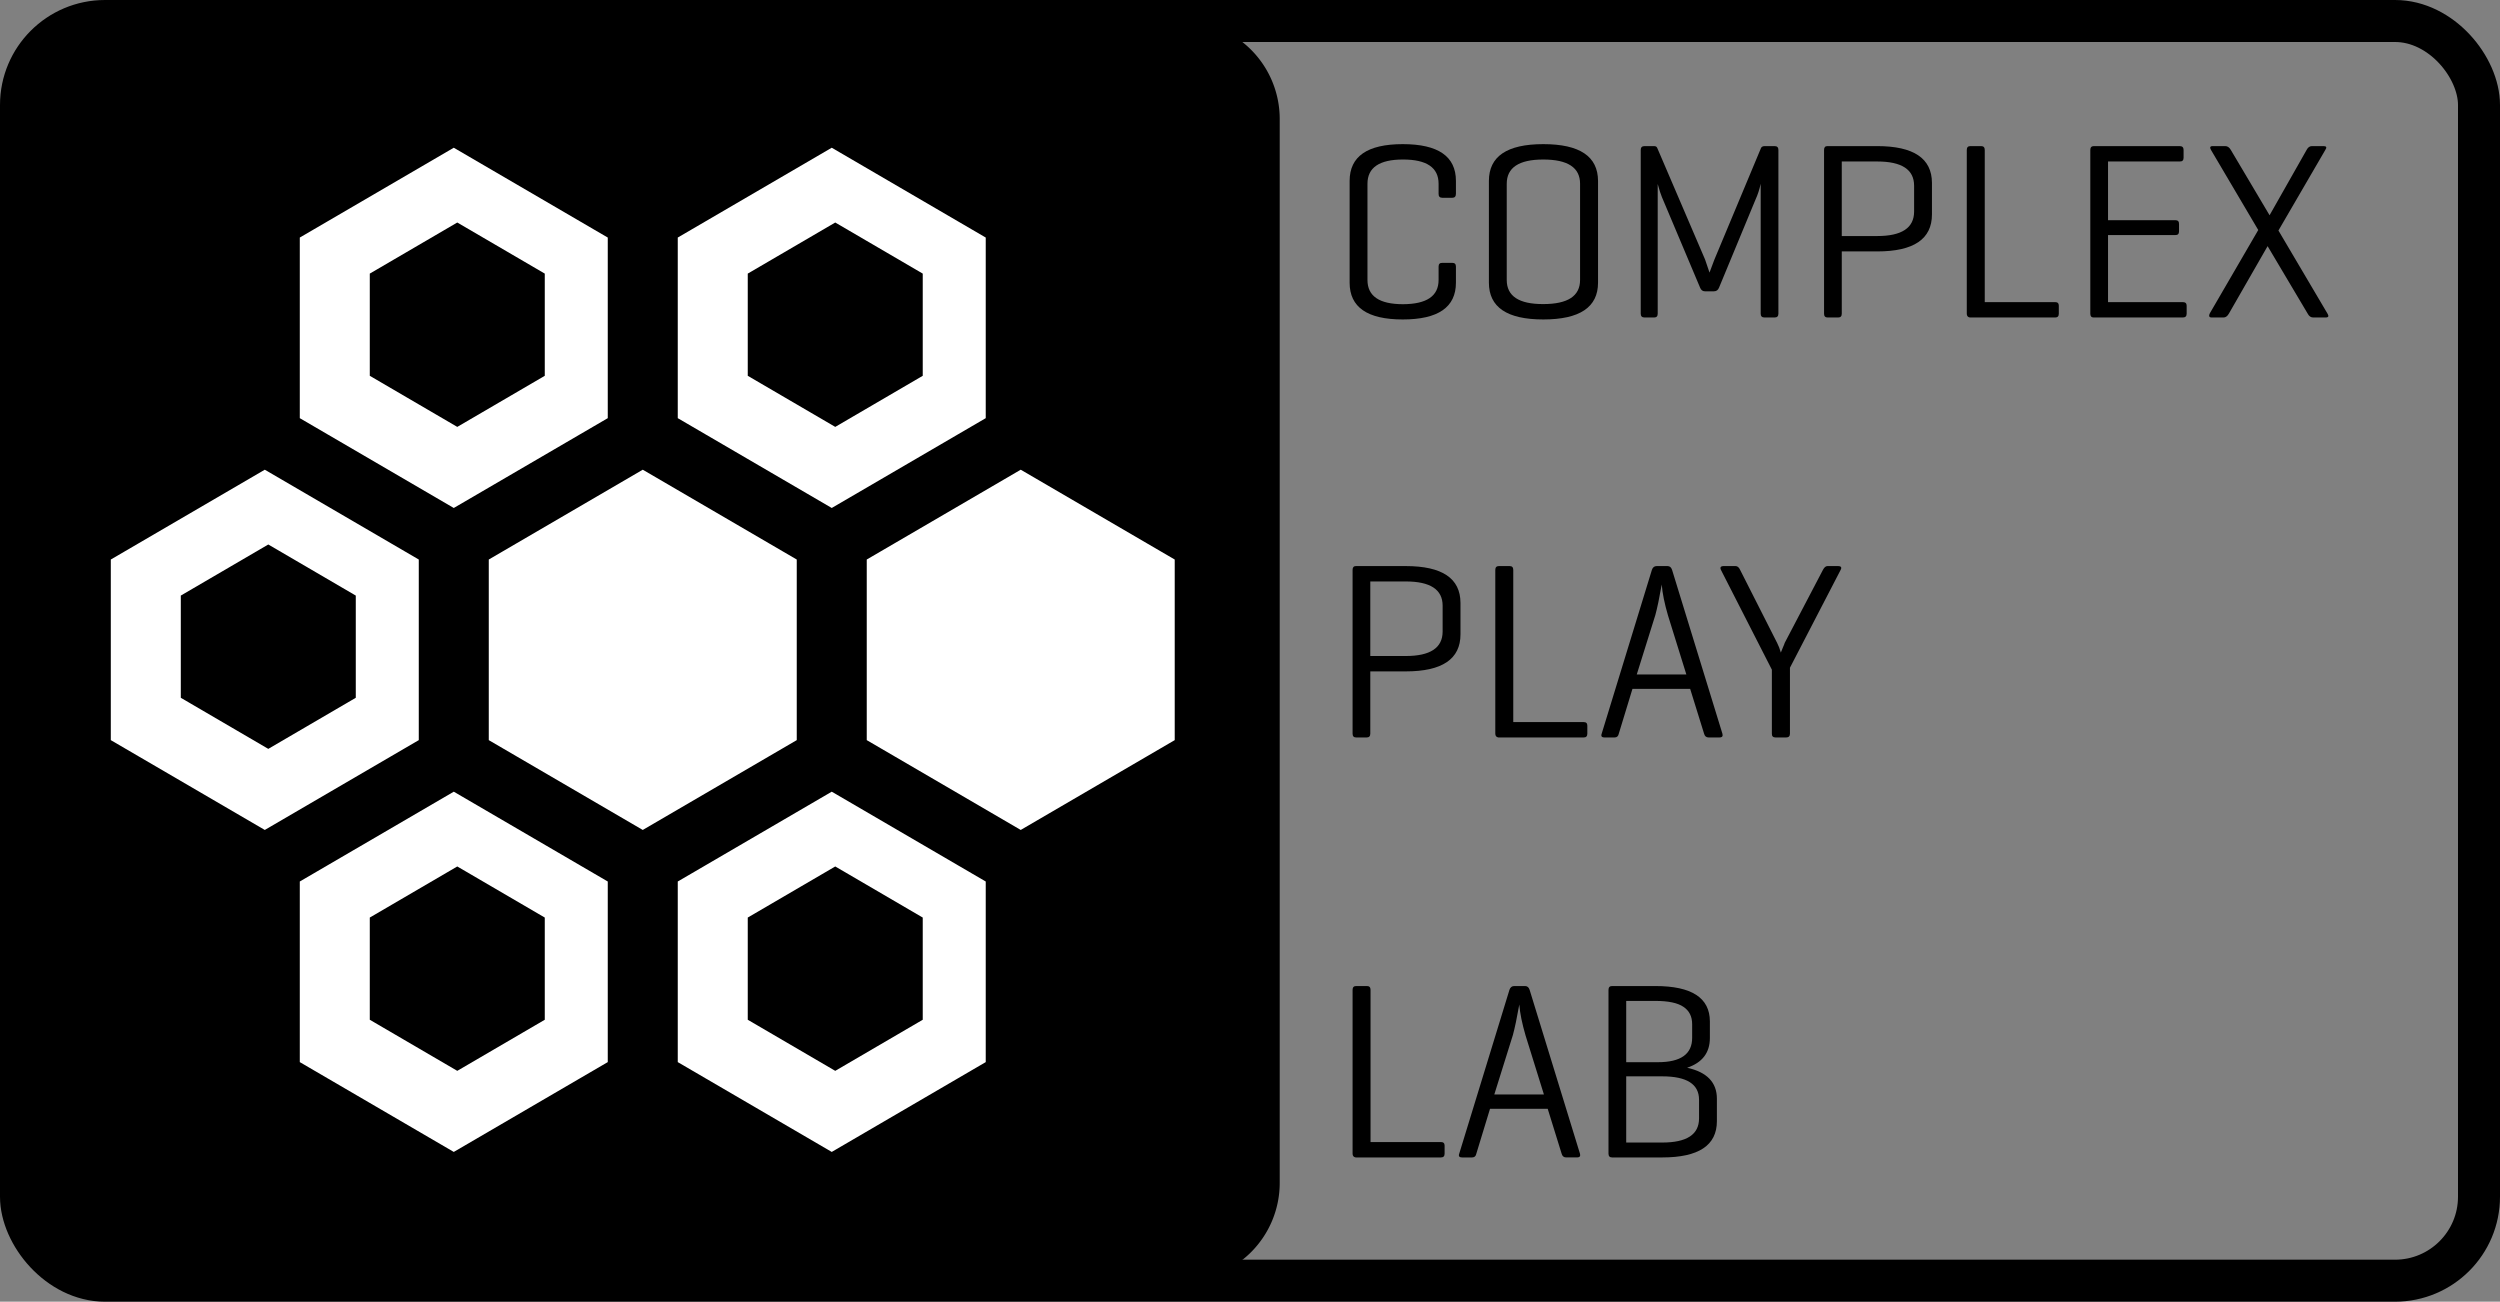<?xml version="1.0" encoding="UTF-8" standalone="no"?>
<svg
   xmlns:dc="http://purl.org/dc/elements/1.1/"
   xmlns:cc="http://creativecommons.org/ns#"
   xmlns:rdf="http://www.w3.org/1999/02/22-rdf-syntax-ns#"
   xmlns:svg="http://www.w3.org/2000/svg"
   xmlns="http://www.w3.org/2000/svg"
   xmlns:sodipodi="http://sodipodi.sourceforge.net/DTD/sodipodi-0.dtd"
   xmlns:inkscape="http://www.inkscape.org/namespaces/inkscape"
   inkscape:version="1.0beta2 (2b71d25, 2019-12-03)"
   sodipodi:docname="logo.svg"
   version="1.1"
   viewBox="0 0 357.17 185.97"
   data-name="Layer 1"
   id="a5c9fc67-5ba0-43dd-8908-cf6b0b2f18bd">
  <rect x="0" y="0" width="357.17" height="185.97" fill="#808080" stroke="none"/>
  <sodipodi:namedview
     inkscape:current-layer="a5c9fc67-5ba0-43dd-8908-cf6b0b2f18bd"
     inkscape:window-maximized="0"
     inkscape:window-y="23"
     inkscape:window-x="0"
     inkscape:cy="92.985001"
     inkscape:cx="178.58501"
     inkscape:zoom="3.61"
     showgrid="false"
     id="namedview65"
     inkscape:window-height="977"
     inkscape:window-width="1564"
     inkscape:pageshadow="2"
     inkscape:pageopacity="0"
     guidetolerance="10"
     gridtolerance="10"
     objecttolerance="10"
     borderopacity="1"
     inkscape:document-rotation="0"
     bordercolor="#666666"
     pagecolor="#ffffff" />
  <defs
     id="defs12">
    <style
       id="style10">.b42d65ff-821a-439b-9dd2-3fd1a3cd8aad,.bbf24dda-1d45-4330-bad8-bfeb95ba5970{fill:none;}.a141ccce-0364-4922-bd83-6ab243d8bd0e,.b42d65ff-821a-439b-9dd2-3fd1a3cd8aad,.bbf24dda-1d45-4330-bad8-bfeb95ba5970,.e537d674-091c-4c29-8c29-34ef7d429d33,.ea0f754a-8ea9-4698-954a-316d3d042aac{stroke:#000;stroke-miterlimit:10;}.b42d65ff-821a-439b-9dd2-3fd1a3cd8aad{stroke-width:6px;}.bbf24dda-1d45-4330-bad8-bfeb95ba5970{stroke-width:2px;}.a141ccce-0364-4922-bd83-6ab243d8bd0e,.e537d674-091c-4c29-8c29-34ef7d429d33{stroke-width:4px;}.a141ccce-0364-4922-bd83-6ab243d8bd0e,.ea0f754a-8ea9-4698-954a-316d3d042aac{fill:#fff;}.b4280176-8d27-4b38-afa1-eff6e3e6d99c{font-size:36px;font-family:Geogrotesque-Regular, Geogrotesque;}.becf2ccf-3718-4b37-8ae6-ff1f95959419{letter-spacing:-0.05em;}</style>
  </defs>
  <title
     id="title14">Artboard 1SVG</title>
  <rect
     id="rect16"
     rx="12"
     height="179.97"
     width="351.17"
     y="3"
     x="3"
     class="b42d65ff-821a-439b-9dd2-3fd1a3cd8aad" />
  <g
     data-name="Layer 1"
     id="add2d85a-85ab-44b3-9e67-e1a4b9286358">
    <line
       id="line18"
       y2="79.39"
       x2="163.83"
       y1="65.29"
       x1="139.33"
       class="bbf24dda-1d45-4330-bad8-bfeb95ba5970" />
    <line
       id="line20"
       y2="121.49"
       x2="139.33"
       y1="107.39"
       x1="114.83"
       class="bbf24dda-1d45-4330-bad8-bfeb95ba5970" />
  </g>
  <g
     data-name="Layer 2"
     id="a5d1d236-8151-451e-a91e-66f85f011d91">
    <path
       id="path23"
       d="M180.83,169a12,12,0,0,1-12,12h-152a12,12,0,0,1-12-12V17a12,12,0,0,1,12-12h152a12,12,0,0,1,12,12Z"
       class="e537d674-091c-4c29-8c29-34ef7d429d33" />
    <polygon
       id="polygon25"
       points="116.33 106.89 92.33 120.89 68.33 106.89 68.33 78.79 92.33 64.79 116.33 78.79 116.33 106.89"
       class="ea0f754a-8ea9-4698-954a-316d3d042aac" />
    <polygon
       id="polygon27"
       points="104.83 99.69 92.33 106.99 79.83 99.69 79.83 85.09 92.33 77.79 104.83 85.09 104.83 99.69" />
    <polygon
       id="polygon29"
       points="142.83 60.89 118.83 74.89 94.83 60.89 94.83 32.79 118.83 18.79 142.83 32.79 142.83 60.89"
       class="a141ccce-0364-4922-bd83-6ab243d8bd0e" />
    <polygon
       id="polygon31"
       points="131.83 53.69 119.33 60.99 106.83 53.69 106.83 39.09 119.33 31.79 131.83 39.09 131.83 53.69" />
    <polygon
       id="polygon33"
       points="88.83 60.89 64.83 74.89 40.83 60.89 40.83 32.79 64.83 18.79 88.83 32.79 88.83 60.89"
       class="a141ccce-0364-4922-bd83-6ab243d8bd0e" />
    <polygon
       id="polygon35"
       points="77.83 53.69 65.33 60.99 52.83 53.69 52.83 39.09 65.33 31.79 77.83 39.09 77.83 53.69" />
    <polygon
       id="polygon37"
       points="88.83 152.89 64.83 166.89 40.83 152.89 40.83 124.79 64.83 110.79 88.83 124.79 88.83 152.89"
       class="a141ccce-0364-4922-bd83-6ab243d8bd0e" />
    <polygon
       id="polygon39"
       points="77.83 145.69 65.33 152.99 52.83 145.69 52.83 131.09 65.33 123.79 77.83 131.09 77.83 145.69" />
    <polygon
       id="polygon41"
       points="142.83 152.89 118.83 166.89 94.83 152.89 94.83 124.79 118.83 110.79 142.83 124.79 142.83 152.89"
       class="a141ccce-0364-4922-bd83-6ab243d8bd0e" />
    <polygon
       id="polygon43"
       points="131.83 145.69 119.33 152.99 106.83 145.69 106.83 131.09 119.33 123.79 131.83 131.09 131.83 145.69" />
    <polygon
       id="polygon45"
       points="115.83 106.89 91.83 120.89 67.83 106.89 67.83 78.79 91.83 64.79 115.83 78.79 115.83 106.89"
       class="a141ccce-0364-4922-bd83-6ab243d8bd0e" />
    <polygon
       id="polygon47"
       points="61.83 106.89 37.83 120.89 13.83 106.89 13.83 78.79 37.83 64.79 61.83 78.79 61.83 106.89"
       class="a141ccce-0364-4922-bd83-6ab243d8bd0e" />
    <polygon
       id="polygon49"
       points="50.83 99.69 38.33 106.99 25.83 99.69 25.83 85.09 38.33 77.79 50.83 85.09 50.83 99.69" />
    <polygon
       id="polygon51"
       points="169.83 106.89 145.83 120.89 121.83 106.89 121.83 78.79 145.83 64.79 169.83 78.79 169.83 106.89"
       class="a141ccce-0364-4922-bd83-6ab243d8bd0e" />
  </g>
  <g
     class="b4280176-8d27-4b38-afa1-eff6e3e6d99c"
     style="font-size:36px;font-family:Geogrotesque-Regular, Geogrotesque"
     id="text62"
     transform="translate(189.97 45.36)"
     aria-label="COMPLEXPLAYLAB">
    <path
       id="path69"
       style="font-size:36px;font-family:Geogrotesque-Regular, Geogrotesque"
       d="M 2.848,-4.975 V -19.512 q 0,-5.256 7.594,-5.256 7.594,0 7.594,5.256 v 1.828 q 0,0.58 -0.51,0.58 h -1.441 q -0.545,0 -0.527,-0.58 v -1.424 q 0,-3.463 -5.08,-3.463 -5.08,0 -5.08,3.463 v 13.746 q 0,3.463 5.08,3.463 5.08,-0.018 5.08,-3.463 v -1.916 q 0,-0.545 0.527,-0.527 h 1.441 q 0.51,0 0.51,0.527 v 2.303 q 0,5.256 -7.594,5.256 -7.594,0 -7.594,-5.256 z" />
    <path
       id="path71"
       style="font-size:36px;font-family:Geogrotesque-Regular, Geogrotesque"
       d="M 22.746,-4.975 V -19.512 q 0,-5.256 7.77,-5.256 7.805,0 7.822,5.256 v 14.537 q 0,5.256 -7.822,5.256 -7.77,0 -7.77,-5.256 z m 2.549,-0.387 q 0,3.463 5.221,3.445 5.256,0 5.256,-3.445 V -19.107 q 0,-3.463 -5.256,-3.463 -5.221,0 -5.221,3.463 z" />
    <path
       id="path73"
       style="font-size:36px;font-family:Geogrotesque-Regular, Geogrotesque"
       d="M 44.438,-0.545 V -23.941 q 0,-0.545 0.545,-0.545 h 1.371 q 0.352,0 0.457,0.299 l 6.82,15.908 0.633,1.863 0.686,-1.828 6.662,-15.943 q 0.105,-0.281 0.51,-0.299 H 63.562 q 0.545,0 0.545,0.545 V -0.545 Q 64.107,0 63.562,0 H 62.121 Q 61.576,0 61.576,-0.545 V -19.107 q -0.281,1.266 -0.721,2.215 l -5.221,12.604 q -0.211,0.545 -0.721,0.545 h -1.318 q -0.475,0 -0.686,-0.545 L 47.461,-17.209 q -0.246,-0.58 -0.598,-1.863 V -0.545 Q 46.863,0 46.354,0 H 44.982 Q 44.438,0 44.438,-0.545 Z" />
    <path
       id="path75"
       style="font-size:36px;font-family:Geogrotesque-Regular, Geogrotesque"
       d="M 70.629,-0.545 V -23.941 q 0,-0.545 0.475,-0.545 h 7.119 q 7.805,0 7.822,5.256 v 4.5 q 0,5.291 -7.822,5.291 h -5.062 v 8.895 Q 73.16,0 72.65,0 h -1.512 q -0.51,0 -0.51,-0.545 z m 2.531,-11.092 h 5.062 q 5.256,0 5.273,-3.48 v -3.709 q 0,-3.463 -5.273,-3.463 h -5.062 z" />
    <path
       id="path77"
       style="font-size:36px;font-family:Geogrotesque-Regular, Geogrotesque"
       d="M 91.02,-0.545 V -23.941 q 0,-0.545 0.51,-0.545 h 1.547 q 0.51,0 0.51,0.545 V -2.197 H 103.658 q 0.51,0 0.51,0.51 v 1.143 Q 104.168,0 103.658,0 H 91.459 q -0.439,-0.07 -0.439,-0.545 z" />
    <path
       id="path79"
       style="font-size:36px;font-family:Geogrotesque-Regular, Geogrotesque"
       d="M 108.668,-0.545 V -23.941 q 0,-0.545 0.51,-0.545 h 12.27 q 0.545,0 0.545,0.545 v 1.125 q 0,0.545 -0.545,0.527 h -10.248 v 8.385 h 9.615 q 0.545,0 0.527,0.545 v 1.055 q 0,0.545 -0.527,0.527 h -9.615 v 9.58 h 10.688 q 0.545,0 0.545,0.51 v 1.143 Q 122.432,0 121.887,0 h -12.744 q -0.475,0 -0.475,-0.545 z" />
    <path
       id="path81"
       style="font-size:36px;font-family:Geogrotesque-Regular, Geogrotesque"
       d="m 125.754,-0.615 6.908,-11.883 -6.732,-11.408 q -0.352,-0.58 0.229,-0.58 h 1.793 q 0.475,0 0.791,0.545 l 5.537,9.334 5.291,-9.334 q 0.281,-0.545 0.756,-0.545 h 1.67 q 0.615,0 0.246,0.545 l -6.697,11.514 7.014,11.883 q 0.105,0.193 0.123,0.316 Q 142.682,0 142.277,0 h -1.758 q -0.51,0 -0.791,-0.545 l -5.73,-9.65 -5.537,9.65 Q 128.145,0 127.705,0 H 126 q -0.352,0 -0.352,-0.264 0,-0.141 0.105,-0.352 z" />
    <path
       id="path83"
       style=""
       d="M 3.27,59.455 V 36.059 q 0,-0.545 0.475,-0.545 h 7.119 q 7.805,0 7.822,5.256 v 4.5 q 0,5.291 -7.822,5.291 H 5.801 v 8.895 Q 5.801,60 5.291,60 H 3.779 Q 3.27,60 3.27,59.455 Z M 5.801,48.363 h 5.062 q 5.256,0 5.273,-3.48 v -3.709 q 0,-3.463 -5.273,-3.463 H 5.801 Z" />
    <path
       id="path85"
       style=""
       d="M 23.66,59.455 V 36.059 q 0,-0.545 0.51,-0.545 h 1.547 q 0.51,0 0.51,0.545 v 21.744 h 10.072 q 0.51,0 0.51,0.51 v 1.143 Q 36.809,60 36.299,60 H 24.1 q -0.439,-0.07 -0.439,-0.545 z" />
    <path
       id="path87"
       style="letter-spacing:-0.05em"
       d="m 38.861,59.455 7.172,-23.396 q 0.176,-0.545 0.686,-0.545 h 1.547 q 0.475,0 0.65,0.545 l 7.189,23.396 q 0.035,0.123 0.035,0.229 Q 56.141,60 55.684,60 h -1.547 q -0.51,0 -0.65,-0.545 L 51.5,53.057 h -8.244 l -1.951,6.398 Q 41.199,60 40.707,60 h -1.441 q -0.457,0 -0.457,-0.299 0,-0.105 0.053,-0.246 z M 43.871,51 h 7.084 l -2.619,-8.42 q -0.756,-2.584 -0.896,-4.43 -0.51,2.883 -0.914,4.359 z" />
    <path
       id="path89"
       style=""
       d="m 55.896,36.059 q -0.07,-0.158 -0.07,-0.264 0,-0.264 0.422,-0.281 h 1.74 q 0.404,0 0.65,0.545 L 63.929,46.5 q 0.316,0.615 0.527,1.371 0.07,-0.176 0.299,-0.738 0.246,-0.562 0.246,-0.633 l 5.467,-10.441 q 0.281,-0.545 0.65,-0.545 h 1.512 q 0.457,0 0.457,0.264 0,0.123 -0.088,0.281 l -7.242,13.975 v 9.422 Q 65.757,60 65.212,60 h -1.512 q -0.545,0 -0.527,-0.545 v -9.141 z" />
    <path
       id="path91"
       style=""
       d="M 3.27,119.455 V 96.059 q 0,-0.545 0.51,-0.545 h 1.547 q 0.51,0 0.51,0.545 V 117.803 H 15.908 q 0.51,0 0.51,0.51 v 1.143 Q 16.418,120 15.908,120 H 3.709 q -0.439,-0.07 -0.439,-0.545 z" />
    <path
       id="path93"
       style=""
       d="m 18.51,119.455 7.172,-23.396 q 0.176,-0.545 0.686,-0.545 h 1.547 q 0.475,0 0.65,0.545 l 7.189,23.396 q 0.035,0.123 0.035,0.229 0,0.316 -0.457,0.316 h -1.547 q -0.51,0 -0.65,-0.545 l -1.986,-6.398 h -8.244 l -1.951,6.398 Q 20.848,120 20.355,120 h -1.441 q -0.457,0 -0.457,-0.299 0,-0.105 0.053,-0.246 z M 23.52,111 h 7.084 l -2.619,-8.42 q -0.756,-2.584 -0.896,-4.43 -0.51,2.883 -0.914,4.359 z" />
    <path
       id="path95"
       style=""
       d="M 39.832,119.455 V 96.059 q 0,-0.545 0.51,-0.545 h 6.188 q 7.77,0 7.787,5.045 v 2.373 q 0,3.164 -3.252,4.254 4.254,0.932 4.254,4.43 v 3.199 q 0,5.186 -7.805,5.186 h -7.172 q -0.51,0 -0.51,-0.545 z m 2.531,-1.582 h 5.15 q 5.256,0 5.256,-3.445 v -2.672 q 0,-3.34 -5.256,-3.34 h -5.15 z m 0,-11.479 h 4.535 q 4.904,0 4.887,-3.498 v -1.934 q 0,-1.652 -1.248,-2.479 -1.23,-0.844 -4.008,-0.844 h -4.166 z" />
  </g>
</svg>
